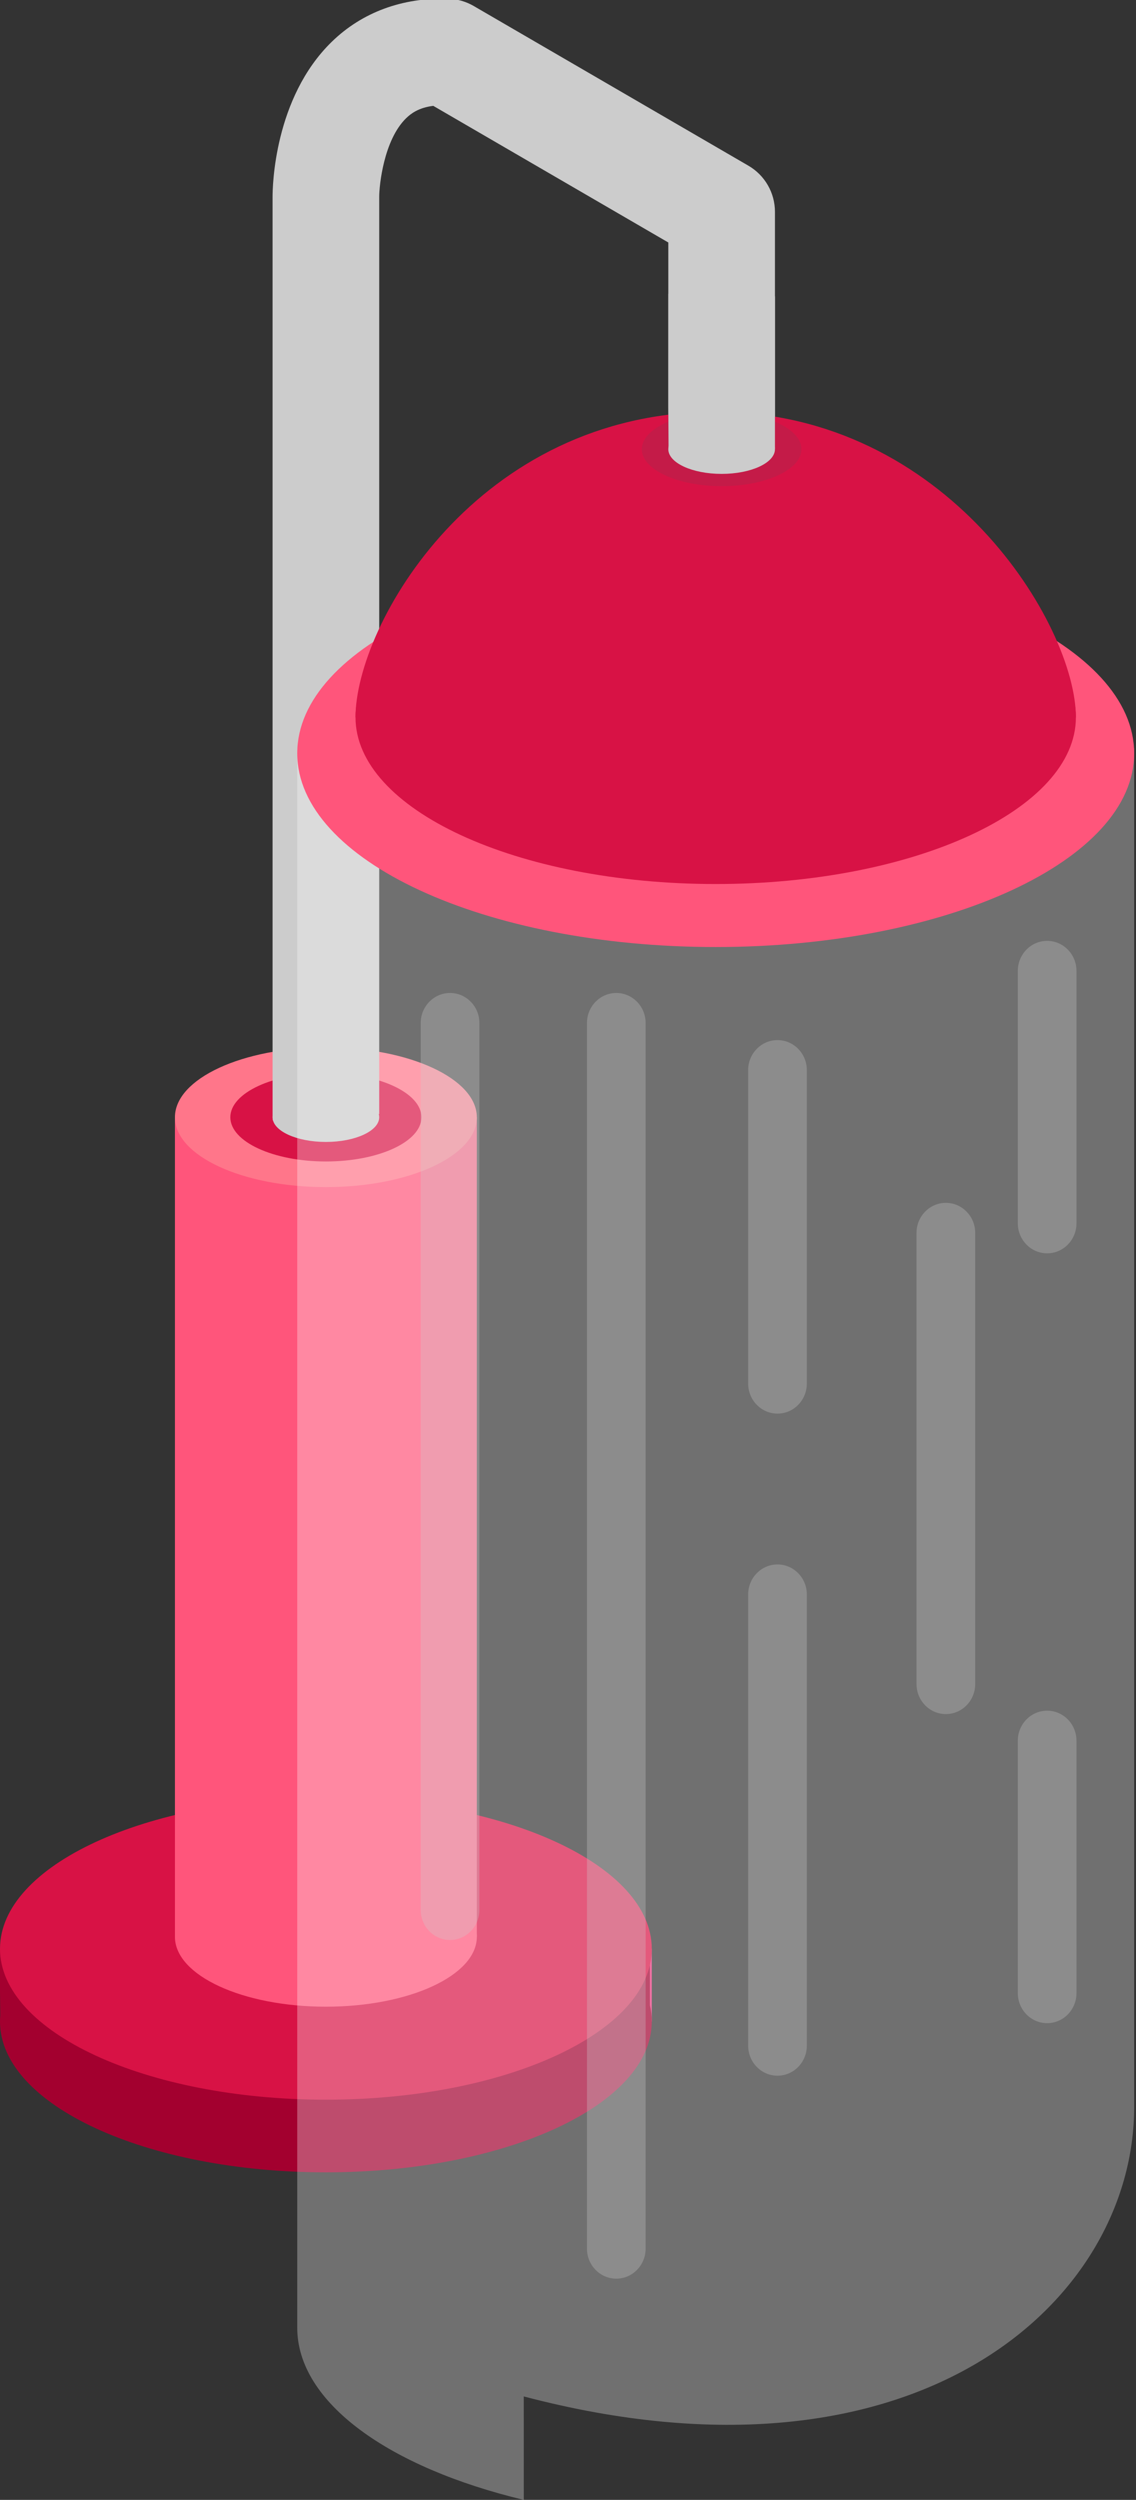 <?xml version="1.0" encoding="utf-8"?>
<!-- Generator: Adobe Illustrator 17.0.0, SVG Export Plug-In . SVG Version: 6.00 Build 0)  -->
<!DOCTYPE svg PUBLIC "-//W3C//DTD SVG 1.1//EN" "http://www.w3.org/Graphics/SVG/1.1/DTD/svg11.dtd">
<svg version="1.1" id="Layer_1" xmlns="http://www.w3.org/2000/svg" xmlns:xlink="http://www.w3.org/1999/xlink" x="0px" y="0px"
	 width="172.929px" height="380.496px" viewBox="0 0 172.929 380.496" enable-background="new 0 0 172.929 380.496"
	 xml:space="preserve">
<rect x="0" y="0" width="172.929" height="380.496" fill="#333333" stroke="none"/>
<g>
	<g id="Shape_10_" transform="translate(0, 274)">
		<polyline fill="#EB367F" points="99.217,22.616 99.217,33.676 92.724,38.107 89.842,33.673 91.728,29.156 		"/>
		<g>
			<path fill="#A3002F" d="M99.219,33.68c0,12.68-22.21,22.96-49.61,22.96c-27.4,0-49.61-10.28-49.61-22.96
				c0-0.34,0.02-0.67,0.04-1.01l-0.11-10.05l3.27,2.85c-0.35,0.41-0.66,0.87-0.95,1.35c0.31-0.46,0.65-0.91,1.02-1.35
				c7.13-8.63,25.19-14.76,46.34-14.76c21.08,0,39.1,6.09,46.27,14.68l3.05-2.77v8.57C99.119,32.01,99.219,32.84,99.219,33.68z"/>
			<path fill="#D81245" d="M0,22.616c0,12.681,22.211,22.967,49.609,22.967s49.608-10.286,49.608-22.967
				c0-12.685-22.211-22.967-49.608-22.967C22.211-0.351,0,9.931,0,22.616L0,22.616z"/>
		</g>
	</g>
	<ellipse id="Oval_8_" fill="#FF557B" cx="49.609" cy="294.793" rx="22.979" ry="10.637"/>
	<polygon id="Shape_9_" fill="#FF557B" points="26.63,170.053 26.63,294.793 48.587,294.79 72.587,294.793 72.587,170.053 
		49.609,172.445 	"/>
	<path id="Shape_8_" fill="#FF768A" d="M26.63,170.053c0,5.876,10.289,10.632,22.979,10.632s22.978-4.756,22.978-10.632
		c0-5.878-10.289-10.637-22.978-10.637C36.919,159.416,26.63,164.175,26.63,170.053L26.63,170.053z"/>
	<path id="Shape_7_" fill="#D81245" d="M35.063,170.053c0,3.719,6.513,6.73,14.546,6.73s14.545-3.011,14.545-6.73
		c0-3.721-6.512-6.733-14.545-6.733S35.063,166.331,35.063,170.053L35.063,170.053z"/>
	<path id="Shape_6_" fill="#CCCCCC" d="M101.735,62.032c0,0.139,0.033,6.406,0.04,6.543c5.384-0.486,10.784-0.307,16.181-0.286
		c0.001-0.04,0.012-0.078,0.012-0.119V32.24c0-2.891-1.538-5.564-4.038-7.018L72.096,0.905c-1.167-0.677-2.486-1.054-3.837-1.094
		C61.244-0.4,55.119,1.866,50.504,6.36c-8.799,8.564-9.016,22.12-9.011,23.615v140.078c0,0.167,0.04,0.328,0.051,0.493
		c5.398-0.26,10.789-0.649,16.183-0.99V29.953c-0.004-1.678,0.676-8.63,4.099-11.961c0.732-0.714,1.914-1.608,4.129-1.88
		l35.781,20.797L101.735,62.032L101.735,62.032z"/>
	<ellipse id="Oval_7_" fill="#CCCCCC" cx="49.609" cy="170.053" rx="8.117" ry="3.757"/>
	<path id="Shape_5_" opacity="0.3" fill="#FFFFFF" enable-background="new    " d="M45.248,113.894v240.394
		c0,11.411,14.003,21.306,34.488,26.208l-0.005-15.746c59.787,15.746,92.919-14.417,92.919-44.051V113.894H45.248L45.248,113.894z"
		/>
	<path id="Shape_4_" fill="#FF557B" d="M45.248,114.662c0,16.284,28.522,29.481,63.701,29.481c35.18,0,63.701-13.197,63.701-29.481
		c0-16.292-28.522-29.491-63.701-29.491S45.248,98.371,45.248,114.662L45.248,114.662z"/>
	<path id="Shape_3_" fill="#D81245" d="M54.118,109.177c0,14.015,24.549,25.377,54.83,25.377c30.28,0,54.831-11.362,54.831-25.377
		c0-14.024-24.55-25.384-54.831-25.384C78.668,83.793,54.118,95.153,54.118,109.177L54.118,109.177z"/>
	<path id="Shape_2_" fill="#D81245" d="M163.779,109.175c0-14.025-19.597-46.493-54.831-46.493c-36.362,0-54.83,32.468-54.83,46.493
		"/>
	<ellipse id="Oval_6_" fill="#C41B48" cx="109.851" cy="68.373" rx="12.15" ry="5.624"/>
	<ellipse id="Oval_1_" fill="#CCCCCC" cx="109.851" cy="68.373" rx="8.116" ry="3.756"/>
	<path id="Shape_1_" fill="#CCCCCC" d="M101.735,44.716v17.316c0,0.139,0.033,6.406,0.04,6.543
		c5.384-0.486,10.784-0.307,16.181-0.286c0.001-0.04,0.012-0.078,0.012-0.119V45.107C112.558,44.953,107.146,44.815,101.735,44.716
		L101.735,44.716z"/>
</g>
<g id="Shape_61_" transform="translate(64, 144)" opacity="0.3">
	<g transform="translate(0, 8)">
		<path fill="#CCCCCC" d="M4.51,143.275c-2.467,0-4.466-2.047-4.466-4.572V3.709c0-2.525,2-4.574,4.466-4.574
			s4.467,2.049,4.467,4.574v134.993C8.976,141.227,6.976,143.275,4.51,143.275L4.51,143.275z"/>
	</g>
	<g transform="translate(50, 15)">
		<path fill="#CCCCCC" d="M4.355,56.16c-2.467,0-4.467-2.049-4.467-4.575V3.879c0-2.525,2-4.571,4.467-4.571
			c2.466,0,4.466,2.046,4.466,4.571v47.706C8.821,54.111,6.821,56.16,4.355,56.16L4.355,56.16z"/>
	</g>
	<g transform="translate(50, 95)">
		<path fill="#CCCCCC" d="M4.355,76.932c-2.467,0-4.467-2.05-4.467-4.575V3.691c0-2.528,2-4.575,4.467-4.575
			c2.466,0,4.466,2.047,4.466,4.575v68.665C8.821,74.881,6.821,76.932,4.355,76.932L4.355,76.932z"/>
	</g>
	<g transform="translate(76, 40)">
		<path fill="#CCCCCC" d="M3.984,76.893c-2.466,0-4.466-2.046-4.466-4.572V3.654c0-2.524,1.999-4.573,4.466-4.573
			c2.466,0,4.467,2.049,4.467,4.573v68.667C8.45,74.847,6.45,76.893,3.984,76.893L3.984,76.893z"/>
	</g>
	<g transform="translate(91, 0)">
		<path fill="#CCCCCC" d="M4.403,46.763c-2.466,0-4.466-2.046-4.466-4.571V3.779c0-2.527,2-4.574,4.466-4.574
			s4.466,2.047,4.466,4.574v38.413C8.869,44.717,6.869,46.763,4.403,46.763L4.403,46.763z"/>
	</g>
	<g transform="translate(91, 117)">
		<path fill="#CCCCCC" d="M4.403,46.936c-2.466,0-4.466-2.05-4.466-4.575V3.95c0-2.528,2-4.575,4.466-4.575S8.869,1.422,8.869,3.95
			v38.411C8.869,44.886,6.869,46.936,4.403,46.936L4.403,46.936z"/>
	</g>
	<g transform="translate(25, 8)">
		<path fill="#CCCCCC" d="M4.816,194.824c-2.466,0-4.466-2.046-4.466-4.573V3.709c0-2.525,2.001-4.574,4.466-4.574
			c2.466,0,4.466,2.049,4.466,4.574v186.542C9.282,192.778,7.283,194.824,4.816,194.824L4.816,194.824z"/>
	</g>
</g>
</svg>
